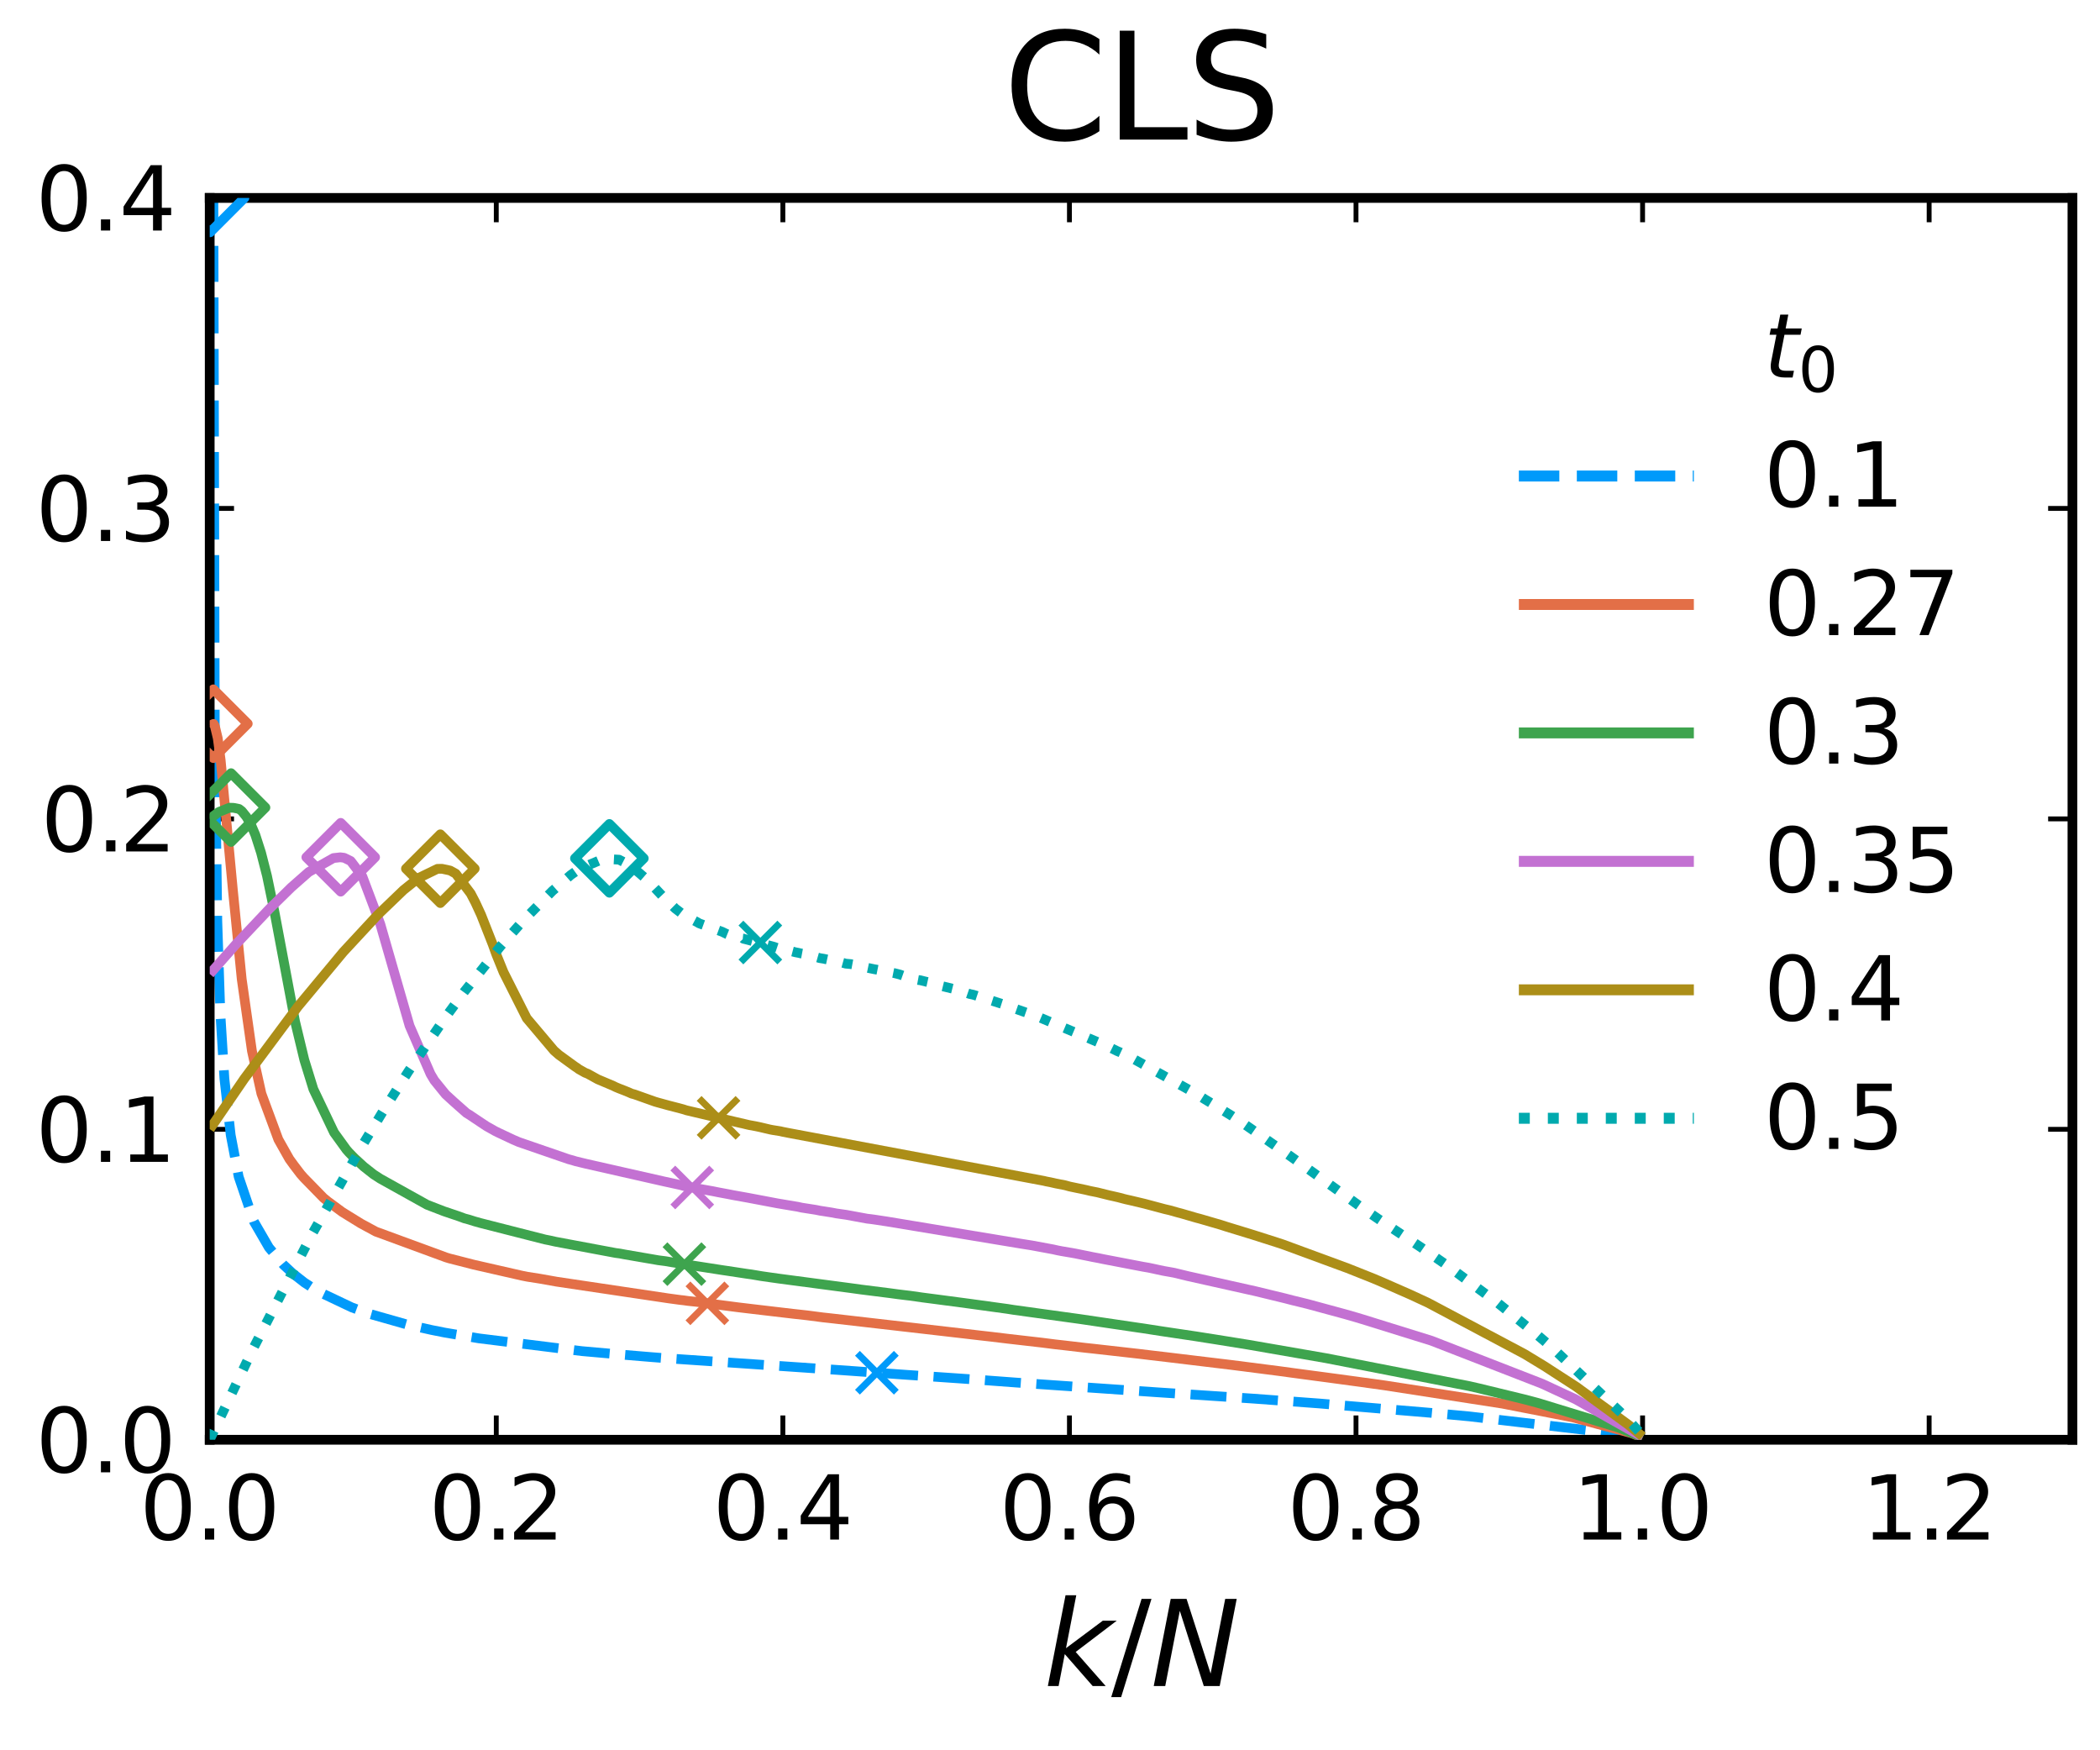 <?xml version="1.0" encoding="utf-8" standalone="no"?>
<!DOCTYPE svg PUBLIC "-//W3C//DTD SVG 1.1//EN"
  "http://www.w3.org/Graphics/SVG/1.1/DTD/svg11.dtd">
<svg xmlns:xlink="http://www.w3.org/1999/xlink" width="216pt" height="180pt" viewBox="0 0 216 180" xmlns="http://www.w3.org/2000/svg" version="1.1">
 <defs>
  <style type="text/css">*{stroke-linejoin: round; stroke-linecap: butt}</style>
 </defs>
 <g id="figure_1">
  <g id="patch_1">
   <path d="M 0 180 
L 216 180 
L 216 0 
L 0 0 
z
" style="fill: #ffffff"/>
  </g>
  <g id="axes_1">
   <g id="patch_2">
    <path d="M 21.57 148.065 
L 213.165 148.065 
L 213.165 20.355 
L 21.57 20.355 
z
" style="fill: #ffffff"/>
   </g>
   <g id="PathCollection_1">
    <defs>
     <path id="m199138e54a" d="M 0 0 
C 0 0 0 0 0 0 
C 0 0 0 0 0 0 
C 0 0 0 0 0 0 
C 0 0 0 0 0 0 
C 0 0 0 0 0 0 
C 0 0 0 0 0 0 
C 0 0 0 0 0 0 
C 0 0 0 0 0 0 
z
" style="stroke: #ffffff; stroke-width: 0.7"/>
    </defs>
    <g clip-path="url(#pbca3f27fe6)">
     <use xlink:href="#m199138e54a" x="21.57" y="148.065" style="fill: #ffffff; fill-opacity: 0; stroke: #ffffff; stroke-width: 0.7"/>
    </g>
   </g>
   <g id="matplotlib.axis_1">
    <g id="xtick_1">
     <g id="line2d_1">
      <defs>
       <path id="m021f4040da" d="M 0 0 
L 0 -2.5 
" style="stroke: #000000; stroke-width: 0.5"/>
      </defs>
      <g>
       <use xlink:href="#m021f4040da" x="21.57" y="148.065" style="stroke: #000000; stroke-width: 0.5"/>
      </g>
     </g>
     <g id="line2d_2">
      <defs>
       <path id="ma2614bb2dd" d="M 0 0 
L 0 2.5 
" style="stroke: #000000; stroke-width: 0.5"/>
      </defs>
      <g>
       <use xlink:href="#ma2614bb2dd" x="21.57" y="20.355" style="stroke: #000000; stroke-width: 0.5"/>
      </g>
     </g>
     <g id="text_1">
      <!-- $0.0$ -->
      <g transform="translate(14.37 158.404) scale(0.09 -0.09)">
       <defs>
        <path id="DejaVuSans-30" d="M 2034 4250 
Q 1547 4250 1301 3770 
Q 1056 3291 1056 2328 
Q 1056 1369 1301 889 
Q 1547 409 2034 409 
Q 2525 409 2770 889 
Q 3016 1369 3016 2328 
Q 3016 3291 2770 3770 
Q 2525 4250 2034 4250 
z
M 2034 4750 
Q 2819 4750 3233 4129 
Q 3647 3509 3647 2328 
Q 3647 1150 3233 529 
Q 2819 -91 2034 -91 
Q 1250 -91 836 529 
Q 422 1150 422 2328 
Q 422 3509 836 4129 
Q 1250 4750 2034 4750 
z
" transform="scale(0.016)"/>
        <path id="DejaVuSans-2e" d="M 684 794 
L 1344 794 
L 1344 0 
L 684 0 
L 684 794 
z
" transform="scale(0.016)"/>
       </defs>
       <use xlink:href="#DejaVuSans-30" transform="translate(0 0.781)"/>
       <use xlink:href="#DejaVuSans-2e" transform="translate(63.623 0.781)"/>
       <use xlink:href="#DejaVuSans-30" transform="translate(95.41 0.781)"/>
      </g>
     </g>
    </g>
    <g id="xtick_2">
     <g id="line2d_3">
      <g>
       <use xlink:href="#m021f4040da" x="51.046" y="148.065" style="stroke: #000000; stroke-width: 0.5"/>
      </g>
     </g>
     <g id="line2d_4">
      <g>
       <use xlink:href="#ma2614bb2dd" x="51.046" y="20.355" style="stroke: #000000; stroke-width: 0.5"/>
      </g>
     </g>
     <g id="text_2">
      <!-- $0.2$ -->
      <g transform="translate(44.116 158.404) scale(0.09 -0.09)">
       <defs>
        <path id="DejaVuSans-32" d="M 1228 531 
L 3431 531 
L 3431 0 
L 469 0 
L 469 531 
Q 828 903 1448 1529 
Q 2069 2156 2228 2338 
Q 2531 2678 2651 2914 
Q 2772 3150 2772 3378 
Q 2772 3750 2511 3984 
Q 2250 4219 1831 4219 
Q 1534 4219 1204 4116 
Q 875 4013 500 3803 
L 500 4441 
Q 881 4594 1212 4672 
Q 1544 4750 1819 4750 
Q 2544 4750 2975 4387 
Q 3406 4025 3406 3419 
Q 3406 3131 3298 2873 
Q 3191 2616 2906 2266 
Q 2828 2175 2409 1742 
Q 1991 1309 1228 531 
z
" transform="scale(0.016)"/>
       </defs>
       <use xlink:href="#DejaVuSans-30" transform="translate(0 0.781)"/>
       <use xlink:href="#DejaVuSans-2e" transform="translate(63.623 0.781)"/>
       <use xlink:href="#DejaVuSans-32" transform="translate(89.91 0.781)"/>
      </g>
     </g>
    </g>
    <g id="xtick_3">
     <g id="line2d_5">
      <g>
       <use xlink:href="#m021f4040da" x="80.523" y="148.065" style="stroke: #000000; stroke-width: 0.5"/>
      </g>
     </g>
     <g id="line2d_6">
      <g>
       <use xlink:href="#ma2614bb2dd" x="80.523" y="20.355" style="stroke: #000000; stroke-width: 0.5"/>
      </g>
     </g>
     <g id="text_3">
      <!-- $0.4$ -->
      <g transform="translate(73.323 158.404) scale(0.09 -0.09)">
       <defs>
        <path id="DejaVuSans-34" d="M 2419 4116 
L 825 1625 
L 2419 1625 
L 2419 4116 
z
M 2253 4666 
L 3047 4666 
L 3047 1625 
L 3713 1625 
L 3713 1100 
L 3047 1100 
L 3047 0 
L 2419 0 
L 2419 1100 
L 313 1100 
L 313 1709 
L 2253 4666 
z
" transform="scale(0.016)"/>
       </defs>
       <use xlink:href="#DejaVuSans-30" transform="translate(0 0.781)"/>
       <use xlink:href="#DejaVuSans-2e" transform="translate(63.623 0.781)"/>
       <use xlink:href="#DejaVuSans-34" transform="translate(95.41 0.781)"/>
      </g>
     </g>
    </g>
    <g id="xtick_4">
     <g id="line2d_7">
      <g>
       <use xlink:href="#m021f4040da" x="109.999" y="148.065" style="stroke: #000000; stroke-width: 0.5"/>
      </g>
     </g>
     <g id="line2d_8">
      <g>
       <use xlink:href="#ma2614bb2dd" x="109.999" y="20.355" style="stroke: #000000; stroke-width: 0.5"/>
      </g>
     </g>
     <g id="text_4">
      <!-- $0.6$ -->
      <g transform="translate(102.799 158.404) scale(0.09 -0.09)">
       <defs>
        <path id="DejaVuSans-36" d="M 2113 2584 
Q 1688 2584 1439 2293 
Q 1191 2003 1191 1497 
Q 1191 994 1439 701 
Q 1688 409 2113 409 
Q 2538 409 2786 701 
Q 3034 994 3034 1497 
Q 3034 2003 2786 2293 
Q 2538 2584 2113 2584 
z
M 3366 4563 
L 3366 3988 
Q 3128 4100 2886 4159 
Q 2644 4219 2406 4219 
Q 1781 4219 1451 3797 
Q 1122 3375 1075 2522 
Q 1259 2794 1537 2939 
Q 1816 3084 2150 3084 
Q 2853 3084 3261 2657 
Q 3669 2231 3669 1497 
Q 3669 778 3244 343 
Q 2819 -91 2113 -91 
Q 1303 -91 875 529 
Q 447 1150 447 2328 
Q 447 3434 972 4092 
Q 1497 4750 2381 4750 
Q 2619 4750 2861 4703 
Q 3103 4656 3366 4563 
z
" transform="scale(0.016)"/>
       </defs>
       <use xlink:href="#DejaVuSans-30" transform="translate(0 0.781)"/>
       <use xlink:href="#DejaVuSans-2e" transform="translate(63.623 0.781)"/>
       <use xlink:href="#DejaVuSans-36" transform="translate(95.41 0.781)"/>
      </g>
     </g>
    </g>
    <g id="xtick_5">
     <g id="line2d_9">
      <g>
       <use xlink:href="#m021f4040da" x="139.475" y="148.065" style="stroke: #000000; stroke-width: 0.5"/>
      </g>
     </g>
     <g id="line2d_10">
      <g>
       <use xlink:href="#ma2614bb2dd" x="139.475" y="20.355" style="stroke: #000000; stroke-width: 0.5"/>
      </g>
     </g>
     <g id="text_5">
      <!-- $0.8$ -->
      <g transform="translate(132.41 158.404) scale(0.09 -0.09)">
       <defs>
        <path id="DejaVuSans-38" d="M 2034 2216 
Q 1584 2216 1326 1975 
Q 1069 1734 1069 1313 
Q 1069 891 1326 650 
Q 1584 409 2034 409 
Q 2484 409 2743 651 
Q 3003 894 3003 1313 
Q 3003 1734 2745 1975 
Q 2488 2216 2034 2216 
z
M 1403 2484 
Q 997 2584 770 2862 
Q 544 3141 544 3541 
Q 544 4100 942 4425 
Q 1341 4750 2034 4750 
Q 2731 4750 3128 4425 
Q 3525 4100 3525 3541 
Q 3525 3141 3298 2862 
Q 3072 2584 2669 2484 
Q 3125 2378 3379 2068 
Q 3634 1759 3634 1313 
Q 3634 634 3220 271 
Q 2806 -91 2034 -91 
Q 1263 -91 848 271 
Q 434 634 434 1313 
Q 434 1759 690 2068 
Q 947 2378 1403 2484 
z
M 1172 3481 
Q 1172 3119 1398 2916 
Q 1625 2713 2034 2713 
Q 2441 2713 2670 2916 
Q 2900 3119 2900 3481 
Q 2900 3844 2670 4047 
Q 2441 4250 2034 4250 
Q 1625 4250 1398 4047 
Q 1172 3844 1172 3481 
z
" transform="scale(0.016)"/>
       </defs>
       <use xlink:href="#DejaVuSans-30" transform="translate(0 0.781)"/>
       <use xlink:href="#DejaVuSans-2e" transform="translate(63.623 0.781)"/>
       <use xlink:href="#DejaVuSans-38" transform="translate(92.785 0.781)"/>
      </g>
     </g>
    </g>
    <g id="xtick_6">
     <g id="line2d_11">
      <g>
       <use xlink:href="#m021f4040da" x="168.951" y="148.065" style="stroke: #000000; stroke-width: 0.5"/>
      </g>
     </g>
     <g id="line2d_12">
      <g>
       <use xlink:href="#ma2614bb2dd" x="168.951" y="20.355" style="stroke: #000000; stroke-width: 0.5"/>
      </g>
     </g>
     <g id="text_6">
      <!-- $1.0$ -->
      <g transform="translate(161.751 158.404) scale(0.09 -0.09)">
       <defs>
        <path id="DejaVuSans-31" d="M 794 531 
L 1825 531 
L 1825 4091 
L 703 3866 
L 703 4441 
L 1819 4666 
L 2450 4666 
L 2450 531 
L 3481 531 
L 3481 0 
L 794 0 
L 794 531 
z
" transform="scale(0.016)"/>
       </defs>
       <use xlink:href="#DejaVuSans-31" transform="translate(0 0.781)"/>
       <use xlink:href="#DejaVuSans-2e" transform="translate(63.623 0.781)"/>
       <use xlink:href="#DejaVuSans-30" transform="translate(95.41 0.781)"/>
      </g>
     </g>
    </g>
    <g id="xtick_7">
     <g id="line2d_13">
      <g>
       <use xlink:href="#m021f4040da" x="198.427" y="148.065" style="stroke: #000000; stroke-width: 0.5"/>
      </g>
     </g>
     <g id="line2d_14">
      <g>
       <use xlink:href="#ma2614bb2dd" x="198.427" y="20.355" style="stroke: #000000; stroke-width: 0.5"/>
      </g>
     </g>
     <g id="text_7">
      <!-- $1.2$ -->
      <g transform="translate(191.497 158.404) scale(0.09 -0.09)">
       <use xlink:href="#DejaVuSans-31" transform="translate(0 0.781)"/>
       <use xlink:href="#DejaVuSans-2e" transform="translate(63.623 0.781)"/>
       <use xlink:href="#DejaVuSans-32" transform="translate(89.91 0.781)"/>
      </g>
     </g>
    </g>
    <g id="text_8">
     <!-- $k/N$ -->
     <g transform="translate(107.348 173.394) scale(0.12 -0.12)">
      <defs>
       <path id="DejaVuSans-Oblique-6b" d="M 1172 4863 
L 1747 4863 
L 1197 2028 
L 3169 3500 
L 3916 3500 
L 1716 1825 
L 3322 0 
L 2625 0 
L 1131 1709 
L 800 0 
L 225 0 
L 1172 4863 
z
" transform="scale(0.016)"/>
       <path id="DejaVuSans-2f" d="M 1625 4666 
L 2156 4666 
L 531 -594 
L 0 -594 
L 1625 4666 
z
" transform="scale(0.016)"/>
       <path id="DejaVuSans-Oblique-4e" d="M 1081 4666 
L 1931 4666 
L 3219 666 
L 4000 4666 
L 4616 4666 
L 3706 0 
L 2853 0 
L 1569 4025 
L 788 0 
L 172 0 
L 1081 4666 
z
" transform="scale(0.016)"/>
      </defs>
      <use xlink:href="#DejaVuSans-Oblique-6b" transform="translate(0 0.016)"/>
      <use xlink:href="#DejaVuSans-2f" transform="translate(57.91 0.016)"/>
      <use xlink:href="#DejaVuSans-Oblique-4e" transform="translate(91.602 0.016)"/>
     </g>
    </g>
   </g>
   <g id="matplotlib.axis_2">
    <g id="ytick_1">
     <g id="line2d_15">
      <defs>
       <path id="mdb336f2f4d" d="M 0 0 
L 2.5 0 
" style="stroke: #000000; stroke-width: 0.5"/>
      </defs>
      <g>
       <use xlink:href="#mdb336f2f4d" x="21.57" y="148.065" style="stroke: #000000; stroke-width: 0.5"/>
      </g>
     </g>
     <g id="line2d_16">
      <defs>
       <path id="me081558992" d="M 0 0 
L -2.5 0 
" style="stroke: #000000; stroke-width: 0.5"/>
      </defs>
      <g>
       <use xlink:href="#me081558992" x="213.165" y="148.065" style="stroke: #000000; stroke-width: 0.5"/>
      </g>
     </g>
     <g id="text_9">
      <!-- $0.0$ -->
      <g transform="translate(3.67 151.485) scale(0.09 -0.09)">
       <use xlink:href="#DejaVuSans-30" transform="translate(0 0.781)"/>
       <use xlink:href="#DejaVuSans-2e" transform="translate(63.623 0.781)"/>
       <use xlink:href="#DejaVuSans-30" transform="translate(95.41 0.781)"/>
      </g>
     </g>
    </g>
    <g id="ytick_2">
     <g id="line2d_17">
      <g>
       <use xlink:href="#mdb336f2f4d" x="21.57" y="116.139" style="stroke: #000000; stroke-width: 0.5"/>
      </g>
     </g>
     <g id="line2d_18">
      <g>
       <use xlink:href="#me081558992" x="213.165" y="116.139" style="stroke: #000000; stroke-width: 0.5"/>
      </g>
     </g>
     <g id="text_10">
      <!-- $0.1$ -->
      <g transform="translate(3.67 119.558) scale(0.09 -0.09)">
       <use xlink:href="#DejaVuSans-30" transform="translate(0 0.781)"/>
       <use xlink:href="#DejaVuSans-2e" transform="translate(63.623 0.781)"/>
       <use xlink:href="#DejaVuSans-31" transform="translate(95.41 0.781)"/>
      </g>
     </g>
    </g>
    <g id="ytick_3">
     <g id="line2d_19">
      <g>
       <use xlink:href="#mdb336f2f4d" x="21.57" y="84.212" style="stroke: #000000; stroke-width: 0.5"/>
      </g>
     </g>
     <g id="line2d_20">
      <g>
       <use xlink:href="#me081558992" x="213.165" y="84.212" style="stroke: #000000; stroke-width: 0.5"/>
      </g>
     </g>
     <g id="text_11">
      <!-- $0.2$ -->
      <g transform="translate(4.21 87.631) scale(0.09 -0.09)">
       <use xlink:href="#DejaVuSans-30" transform="translate(0 0.781)"/>
       <use xlink:href="#DejaVuSans-2e" transform="translate(63.623 0.781)"/>
       <use xlink:href="#DejaVuSans-32" transform="translate(89.91 0.781)"/>
      </g>
     </g>
    </g>
    <g id="ytick_4">
     <g id="line2d_21">
      <g>
       <use xlink:href="#mdb336f2f4d" x="21.57" y="52.285" style="stroke: #000000; stroke-width: 0.5"/>
      </g>
     </g>
     <g id="line2d_22">
      <g>
       <use xlink:href="#me081558992" x="213.165" y="52.285" style="stroke: #000000; stroke-width: 0.5"/>
      </g>
     </g>
     <g id="text_12">
      <!-- $0.3$ -->
      <g transform="translate(3.67 55.705) scale(0.09 -0.09)">
       <defs>
        <path id="DejaVuSans-33" d="M 2597 2516 
Q 3050 2419 3304 2112 
Q 3559 1806 3559 1356 
Q 3559 666 3084 287 
Q 2609 -91 1734 -91 
Q 1441 -91 1130 -33 
Q 819 25 488 141 
L 488 750 
Q 750 597 1062 519 
Q 1375 441 1716 441 
Q 2309 441 2620 675 
Q 2931 909 2931 1356 
Q 2931 1769 2642 2001 
Q 2353 2234 1838 2234 
L 1294 2234 
L 1294 2753 
L 1863 2753 
Q 2328 2753 2575 2939 
Q 2822 3125 2822 3475 
Q 2822 3834 2567 4026 
Q 2313 4219 1838 4219 
Q 1578 4219 1281 4162 
Q 984 4106 628 3988 
L 628 4550 
Q 988 4650 1302 4700 
Q 1616 4750 1894 4750 
Q 2613 4750 3031 4423 
Q 3450 4097 3450 3541 
Q 3450 3153 3228 2886 
Q 3006 2619 2597 2516 
z
" transform="scale(0.016)"/>
       </defs>
       <use xlink:href="#DejaVuSans-30" transform="translate(0 0.781)"/>
       <use xlink:href="#DejaVuSans-2e" transform="translate(63.623 0.781)"/>
       <use xlink:href="#DejaVuSans-33" transform="translate(95.41 0.781)"/>
      </g>
     </g>
    </g>
    <g id="ytick_5">
     <g id="line2d_23">
      <g>
       <use xlink:href="#mdb336f2f4d" x="21.57" y="20.359" style="stroke: #000000; stroke-width: 0.5"/>
      </g>
     </g>
     <g id="line2d_24">
      <g>
       <use xlink:href="#me081558992" x="213.165" y="20.359" style="stroke: #000000; stroke-width: 0.5"/>
      </g>
     </g>
     <g id="text_13">
      <!-- $0.4$ -->
      <g transform="translate(3.67 23.778) scale(0.09 -0.09)">
       <use xlink:href="#DejaVuSans-30" transform="translate(0 0.781)"/>
       <use xlink:href="#DejaVuSans-2e" transform="translate(63.623 0.781)"/>
       <use xlink:href="#DejaVuSans-34" transform="translate(95.41 0.781)"/>
      </g>
     </g>
    </g>
   </g>
   <g id="line2d_25">
    <path d="M 21.579 20.355 
L 21.948 20.355 
L 22.092 74.882 
L 22.353 94.744 
L 22.668 104.279 
L 23.082 110.927 
L 23.729 116.726 
L 24.548 121.016 
L 26.113 125.626 
L 27.66 128.295 
L 29.162 130.079 
L 30.152 130.997 
L 31.321 131.909 
L 32.743 132.822 
L 36.17 134.448 
L 37.897 135.086 
L 41.783 136.191 
L 44.392 136.777 
L 45.75 137.047 
L 49.258 137.638 
L 59.855 138.951 
L 63.777 139.297 
L 66.88 139.555 
L 68.265 139.664 
L 82.127 140.609 
L 86.157 140.885 
L 91.977 141.298 
L 93.039 141.374 
L 94.469 141.471 
L 95.872 141.568 
L 98.517 141.749 
L 101.027 141.924 
L 104.436 142.177 
L 106.19 142.3 
L 119.117 143.19 
L 125.638 143.616 
L 128.913 143.835 
L 135.695 144.334 
L 147.218 145.301 
L 151.149 145.665 
L 167.593 147.583 
L 168.951 147.898 
L 168.951 147.898 
" clip-path="url(#pbca3f27fe6)" style="fill: none; stroke-dasharray: 3.7,1.6; stroke-dashoffset: 0; stroke: #009afa"/>
   </g>
   <g id="patch_3">
    <path d="M 21.57 148.065 
L 21.57 20.355 
" style="fill: none; stroke: #000000; stroke-linejoin: miter; stroke-linecap: square"/>
   </g>
   <g id="patch_4">
    <path d="M 213.165 148.065 
L 213.165 20.355 
" style="fill: none; stroke: #000000; stroke-linejoin: miter; stroke-linecap: square"/>
   </g>
   <g id="patch_5">
    <path d="M 21.57 148.065 
L 213.165 148.065 
" style="fill: none; stroke: #000000; stroke-linejoin: miter; stroke-linecap: square"/>
   </g>
   <g id="patch_6">
    <path d="M 21.57 20.355 
L 213.165 20.355 
" style="fill: none; stroke: #000000; stroke-linejoin: miter; stroke-linecap: square"/>
   </g>
   <g id="line2d_26">
    <path d="M 21.579 74.624 
L 21.966 74.447 
L 21.975 74.463 
L 22.101 74.676 
L 22.398 75.921 
L 22.695 78.147 
L 23.954 91.548 
L 24.863 100.696 
L 25.915 108.087 
L 26.887 112.468 
L 28.632 117.186 
L 29.765 119.197 
L 30.242 119.853 
L 30.908 120.727 
L 31.249 121.116 
L 33.273 123.189 
L 33.705 123.543 
L 35.207 124.647 
L 35.837 125.036 
L 37.132 125.835 
L 38.662 126.662 
L 45.876 129.311 
L 46.209 129.414 
L 47.387 129.715 
L 48.709 130.055 
L 53.684 131.19 
L 54.251 131.302 
L 55.537 131.503 
L 57.255 131.809 
L 68.778 133.527 
L 69.183 133.582 
L 69.957 133.687 
L 70.325 133.727 
L 70.757 133.788 
L 71.738 133.892 
L 72.385 133.984 
L 75.966 134.45 
L 77.396 134.62 
L 79.033 134.813 
L 81.552 135.109 
L 83.036 135.273 
L 84.655 135.484 
L 85.114 135.533 
L 85.807 135.611 
L 97.339 136.938 
L 98.994 137.129 
L 100.712 137.33 
L 101.953 137.47 
L 103.707 137.682 
L 107.153 138.078 
L 108.529 138.253 
L 109.545 138.367 
L 111.614 138.61 
L 112.487 138.703 
L 117.129 139.227 
L 118.379 139.378 
L 119.953 139.563 
L 126.709 140.377 
L 131.548 140.998 
L 132.951 141.19 
L 137.602 141.811 
L 141.092 142.288 
L 142.406 142.471 
L 154.549 144.353 
L 161.764 145.763 
L 167.791 147.384 
L 168.951 147.842 
L 168.951 147.842 
" clip-path="url(#pbca3f27fe6)" style="fill: none; stroke: #e36f47"/>
   </g>
   <g id="text_14">
    <!-- CLS -->
    <g transform="translate(103.19 14.355) scale(0.15 -0.15)">
     <defs>
      <path id="DejaVuSans-43" d="M 4122 4306 
L 4122 3641 
Q 3803 3938 3442 4084 
Q 3081 4231 2675 4231 
Q 1875 4231 1450 3742 
Q 1025 3253 1025 2328 
Q 1025 1406 1450 917 
Q 1875 428 2675 428 
Q 3081 428 3442 575 
Q 3803 722 4122 1019 
L 4122 359 
Q 3791 134 3420 21 
Q 3050 -91 2638 -91 
Q 1578 -91 968 557 
Q 359 1206 359 2328 
Q 359 3453 968 4101 
Q 1578 4750 2638 4750 
Q 3056 4750 3426 4639 
Q 3797 4528 4122 4306 
z
" transform="scale(0.016)"/>
      <path id="DejaVuSans-4c" d="M 628 4666 
L 1259 4666 
L 1259 531 
L 3531 531 
L 3531 0 
L 628 0 
L 628 4666 
z
" transform="scale(0.016)"/>
      <path id="DejaVuSans-53" d="M 3425 4513 
L 3425 3897 
Q 3066 4069 2747 4153 
Q 2428 4238 2131 4238 
Q 1616 4238 1336 4038 
Q 1056 3838 1056 3469 
Q 1056 3159 1242 3001 
Q 1428 2844 1947 2747 
L 2328 2669 
Q 3034 2534 3370 2195 
Q 3706 1856 3706 1288 
Q 3706 609 3251 259 
Q 2797 -91 1919 -91 
Q 1588 -91 1214 -16 
Q 841 59 441 206 
L 441 856 
Q 825 641 1194 531 
Q 1563 422 1919 422 
Q 2459 422 2753 634 
Q 3047 847 3047 1241 
Q 3047 1584 2836 1778 
Q 2625 1972 2144 2069 
L 1759 2144 
Q 1053 2284 737 2584 
Q 422 2884 422 3419 
Q 422 4038 858 4394 
Q 1294 4750 2059 4750 
Q 2388 4750 2728 4690 
Q 3069 4631 3425 4513 
z
" transform="scale(0.016)"/>
     </defs>
     <use xlink:href="#DejaVuSans-43"/>
     <use xlink:href="#DejaVuSans-4c" x="69.824"/>
     <use xlink:href="#DejaVuSans-53" x="125.537"/>
    </g>
   </g>
   <g id="line2d_27">
    <path d="M 21.579 84.2 
L 22.506 83.505 
L 23.603 83.065 
L 24.008 83.076 
L 24.584 83.19 
L 24.872 83.412 
L 25.348 84.002 
L 25.834 84.847 
L 26.266 85.865 
L 26.851 87.69 
L 27.462 90.071 
L 28.236 93.806 
L 30.35 105.049 
L 31.303 109.005 
L 32.23 112.003 
L 34.362 116.472 
L 35.63 118.223 
L 35.882 118.51 
L 36.449 119.093 
L 37.42 119.982 
L 38.419 120.769 
L 39.111 121.218 
L 43.924 123.897 
L 45.669 124.572 
L 47.18 125.081 
L 47.783 125.304 
L 48.251 125.428 
L 48.808 125.605 
L 49.42 125.777 
L 56.068 127.472 
L 56.517 127.559 
L 57.129 127.697 
L 63.327 128.857 
L 63.759 128.914 
L 64.245 129.006 
L 67.726 129.606 
L 68.445 129.698 
L 69.174 129.824 
L 69.732 129.909 
L 74.337 130.625 
L 74.778 130.689 
L 76.82 130.999 
L 77.306 131.065 
L 77.666 131.125 
L 78.295 131.232 
L 79.204 131.363 
L 80.103 131.49 
L 87.444 132.461 
L 88.55 132.614 
L 91.555 132.993 
L 92.355 133.102 
L 93.192 133.204 
L 93.588 133.25 
L 94.901 133.437 
L 96.187 133.604 
L 99.614 134.058 
L 103.626 134.609 
L 104.265 134.71 
L 109.527 135.438 
L 111.039 135.646 
L 113.557 136.018 
L 114.835 136.207 
L 116.958 136.52 
L 117.578 136.609 
L 119.53 136.912 
L 123.057 137.437 
L 124.145 137.61 
L 124.874 137.723 
L 128.346 138.281 
L 136.406 139.679 
L 151.122 142.548 
L 152.112 142.774 
L 156.78 143.907 
L 158.238 144.293 
L 166.468 146.813 
L 168.816 147.762 
L 168.951 147.829 
L 168.951 147.829 
" clip-path="url(#pbca3f27fe6)" style="fill: none; stroke: #3ea44e"/>
   </g>
   <g id="line2d_28">
    <path d="M 21.579 100.162 
L 24.296 97.081 
L 27.723 93.452 
L 29.963 91.256 
L 31.753 89.68 
L 34.299 88.243 
L 35 88.166 
L 35.396 88.214 
L 36.071 88.545 
L 37.267 90.122 
L 39.111 95.014 
L 42.125 105.487 
L 44.284 110.451 
L 44.68 111.116 
L 45.831 112.538 
L 46.685 113.32 
L 47.981 114.466 
L 48.251 114.629 
L 49.555 115.5 
L 50.032 115.816 
L 50.913 116.314 
L 51.264 116.487 
L 52.811 117.215 
L 53.378 117.457 
L 58.155 119.103 
L 58.487 119.216 
L 58.901 119.328 
L 59.207 119.424 
L 59.837 119.577 
L 60.314 119.692 
L 68.274 121.495 
L 69.984 121.868 
L 70.46 121.997 
L 70.937 122.076 
L 71.792 122.224 
L 72.053 122.278 
L 73.303 122.5 
L 73.888 122.618 
L 74.139 122.665 
L 74.967 122.82 
L 75.408 122.907 
L 76.964 123.186 
L 79.033 123.578 
L 79.33 123.634 
L 79.987 123.759 
L 80.373 123.823 
L 80.832 123.901 
L 82.046 124.103 
L 82.469 124.196 
L 83.917 124.422 
L 84.358 124.512 
L 84.718 124.566 
L 85.537 124.695 
L 86.022 124.788 
L 87.048 124.934 
L 89.198 125.33 
L 89.558 125.371 
L 89.953 125.425 
L 91.231 125.619 
L 104.967 127.895 
L 105.462 127.974 
L 106.136 128.081 
L 108.322 128.487 
L 108.817 128.597 
L 109.204 128.671 
L 110.229 128.844 
L 110.643 128.919 
L 111.497 129.093 
L 112.019 129.196 
L 112.343 129.266 
L 113.009 129.39 
L 113.503 129.493 
L 117.569 130.273 
L 118.136 130.369 
L 118.685 130.484 
L 119.009 130.556 
L 119.656 130.696 
L 120.349 130.817 
L 120.772 130.894 
L 122.148 131.228 
L 128.454 132.636 
L 129.056 132.769 
L 132.214 133.535 
L 132.915 133.719 
L 133.698 133.908 
L 134.517 134.11 
L 138.358 135.153 
L 139.509 135.484 
L 140.184 135.687 
L 147.236 137.882 
L 158.624 142.309 
L 162.052 143.9 
L 168.951 147.79 
L 168.951 147.79 
" clip-path="url(#pbca3f27fe6)" style="fill: none; stroke: #c371d2"/>
   </g>
   <g id="line2d_29">
    <path d="M 21.579 116.123 
L 25.123 110.942 
L 30.638 103.521 
L 35.306 97.907 
L 38.841 94.094 
L 41.504 91.534 
L 43.051 90.295 
L 44.994 89.352 
L 45.471 89.348 
L 46.299 89.526 
L 46.874 89.846 
L 48.413 91.887 
L 48.889 92.797 
L 49.483 94.083 
L 50.679 97.121 
L 51.057 98.172 
L 51.795 99.989 
L 54.179 104.716 
L 56.985 108.042 
L 57.48 108.477 
L 59.153 109.691 
L 59.396 109.849 
L 59.531 109.954 
L 60.179 110.319 
L 60.457 110.429 
L 61.483 110.997 
L 63.075 111.669 
L 63.327 111.795 
L 63.66 111.934 
L 64.245 112.161 
L 64.703 112.349 
L 64.973 112.471 
L 65.27 112.551 
L 67.366 113.295 
L 67.654 113.379 
L 68.733 113.676 
L 69.588 113.896 
L 69.795 113.948 
L 70.289 114.083 
L 70.577 114.179 
L 75.741 115.395 
L 76.136 115.487 
L 76.388 115.54 
L 76.667 115.609 
L 77.036 115.696 
L 77.738 115.824 
L 78.205 115.923 
L 79.177 116.154 
L 79.465 116.21 
L 80.274 116.339 
L 80.499 116.394 
L 81.138 116.519 
L 107.378 121.442 
L 107.602 121.497 
L 108.034 121.579 
L 108.592 121.708 
L 109.554 121.893 
L 110.013 122.02 
L 111.713 122.376 
L 112.136 122.479 
L 112.874 122.625 
L 114.088 122.927 
L 114.511 123.02 
L 115.033 123.14 
L 115.473 123.257 
L 115.815 123.345 
L 116.283 123.449 
L 117.389 123.711 
L 117.758 123.8 
L 119.818 124.349 
L 120.313 124.463 
L 121.167 124.704 
L 121.5 124.79 
L 123.039 125.238 
L 123.434 125.342 
L 125.557 125.961 
L 126.16 126.155 
L 128.895 126.993 
L 131.404 127.794 
L 131.899 127.956 
L 138.61 130.425 
L 138.951 130.561 
L 139.437 130.753 
L 141.263 131.482 
L 142.154 131.86 
L 145.059 133.134 
L 146.103 133.618 
L 146.867 133.972 
L 156.816 139.253 
L 158.831 140.477 
L 162.124 142.608 
L 167.503 146.531 
L 168.951 147.733 
L 168.951 147.733 
" clip-path="url(#pbca3f27fe6)" style="fill: none; stroke: #ac8e18"/>
   </g>
   <g id="line2d_30">
    <path d="M 21.579 148.046 
L 25.96 138.841 
L 32.086 126.933 
L 37.276 117.775 
L 39.48 114.147 
L 42.017 110.168 
L 45.732 104.74 
L 47.747 101.993 
L 51.489 97.304 
L 53.801 94.686 
L 56.805 91.639 
L 58.694 89.994 
L 59.558 89.378 
L 62.05 88.323 
L 63.678 88.41 
L 64.757 88.969 
L 64.991 89.122 
L 66.556 90.475 
L 67.069 91.016 
L 67.546 91.524 
L 68.113 92.127 
L 68.535 92.544 
L 68.913 92.896 
L 69.453 93.428 
L 70.388 94.145 
L 70.676 94.289 
L 71.693 94.825 
L 71.927 94.963 
L 74.274 95.823 
L 74.517 95.941 
L 74.778 96.067 
L 74.94 96.132 
L 75.111 96.185 
L 76.361 96.516 
L 76.46 96.526 
L 76.478 96.545 
L 76.676 96.59 
L 79.528 97.346 
L 79.699 97.4 
L 79.825 97.448 
L 80.031 97.517 
L 80.481 97.579 
L 81.327 97.804 
L 81.813 97.932 
L 82.136 97.993 
L 82.361 98.047 
L 83.099 98.186 
L 84.304 98.528 
L 84.754 98.603 
L 85.096 98.678 
L 86.652 99.007 
L 86.994 99.102 
L 87.498 99.147 
L 87.768 99.197 
L 88.424 99.387 
L 88.73 99.425 
L 89.917 99.674 
L 90.187 99.72 
L 92.04 100.09 
L 92.562 100.223 
L 92.958 100.363 
L 93.534 100.536 
L 93.902 100.629 
L 94.181 100.735 
L 94.46 100.787 
L 94.64 100.805 
L 95.225 100.951 
L 95.63 101.04 
L 95.926 101.173 
L 98.184 101.73 
L 98.616 101.859 
L 98.805 101.927 
L 99.201 102.038 
L 99.74 102.223 
L 100.082 102.293 
L 100.388 102.386 
L 100.784 102.517 
L 103.725 103.453 
L 103.995 103.566 
L 104.346 103.712 
L 106.811 104.582 
L 113.836 107.562 
L 114.907 108.091 
L 115.168 108.199 
L 115.725 108.459 
L 116.274 108.723 
L 123.111 112.53 
L 123.875 113.018 
L 124.775 113.563 
L 125.494 113.996 
L 125.854 114.23 
L 126.637 114.712 
L 127.077 115.002 
L 127.698 115.404 
L 128.265 115.797 
L 130.721 117.514 
L 132.79 118.952 
L 134.202 119.962 
L 135.623 120.992 
L 139.662 123.897 
L 140.13 124.223 
L 140.777 124.674 
L 141.893 125.441 
L 142.703 125.982 
L 146.247 128.337 
L 148.765 130.079 
L 154.109 134.04 
L 158.085 137.259 
L 159.668 138.605 
L 167.242 145.766 
L 168.951 147.638 
L 168.951 147.638 
" clip-path="url(#pbca3f27fe6)" style="fill: none; stroke-dasharray: 1,1.65; stroke-dashoffset: 0; stroke: #00aaae"/>
   </g>
   <g id="PathCollection_2">
    <defs>
     <path id="medeb3566c4" d="M -2 2 
L 2 -2 
M -2 -2 
L 2 2 
" style="stroke: #009afa; stroke-width: 0.7"/>
    </defs>
    <g clip-path="url(#pbca3f27fe6)">
     <use xlink:href="#medeb3566c4" x="90.193" y="141.174" style="fill: #009afa; stroke: #009afa; stroke-width: 0.7"/>
    </g>
   </g>
   <g id="PathCollection_3">
    <defs>
     <path id="me9eef7b53a" d="M -2 2 
L 2 -2 
M -2 -2 
L 2 2 
" style="stroke: #e36f47; stroke-width: 0.7"/>
    </defs>
    <g clip-path="url(#pbca3f27fe6)">
     <use xlink:href="#me9eef7b53a" x="72.758" y="134.036" style="fill: #e36f47; stroke: #e36f47; stroke-width: 0.7"/>
    </g>
   </g>
   <g id="PathCollection_4">
    <defs>
     <path id="mc9a0d7d301" d="M -2 2 
L 2 -2 
M -2 -2 
L 2 2 
" style="stroke: #3ea44e; stroke-width: 0.7"/>
    </defs>
    <g clip-path="url(#pbca3f27fe6)">
     <use xlink:href="#mc9a0d7d301" x="70.395" y="130.006" style="fill: #3ea44e; stroke: #3ea44e; stroke-width: 0.7"/>
    </g>
   </g>
   <g id="PathCollection_5">
    <defs>
     <path id="m8915c2c0f8" d="M -2 2 
L 2 -2 
M -2 -2 
L 2 2 
" style="stroke: #c371d2; stroke-width: 0.7"/>
    </defs>
    <g clip-path="url(#pbca3f27fe6)">
     <use xlink:href="#m8915c2c0f8" x="71.203" y="122.121" style="fill: #c371d2; stroke: #c371d2; stroke-width: 0.7"/>
    </g>
   </g>
   <g id="PathCollection_6">
    <defs>
     <path id="m72c29a3ca7" d="M -2 2 
L 2 -2 
M -2 -2 
L 2 2 
" style="stroke: #ac8e18; stroke-width: 0.7"/>
    </defs>
    <g clip-path="url(#pbca3f27fe6)">
     <use xlink:href="#m72c29a3ca7" x="73.909" y="114.96" style="fill: #ac8e18; stroke: #ac8e18; stroke-width: 0.7"/>
    </g>
   </g>
   <g id="PathCollection_7">
    <defs>
     <path id="m4170810e50" d="M -2 2 
L 2 -2 
M -2 -2 
L 2 2 
" style="stroke: #00aaae; stroke-width: 0.7"/>
    </defs>
    <g clip-path="url(#pbca3f27fe6)">
     <use xlink:href="#m4170810e50" x="78.208" y="96.93" style="fill: #00aaae; stroke: #00aaae; stroke-width: 0.7"/>
    </g>
   </g>
   <g id="PathCollection_8">
    <defs>
     <path id="m2b6092bcf7" d="M -0 3.536 
L 3.536 0 
L 0 -3.536 
L -3.536 -0 
z
" style="stroke: #009afa"/>
    </defs>
    <g clip-path="url(#pbca3f27fe6)">
     <use xlink:href="#m2b6092bcf7" x="21.606" y="20.355" style="fill-opacity: 0; stroke: #009afa"/>
    </g>
   </g>
   <g id="PathCollection_9">
    <defs>
     <path id="m85ff416c27" d="M -0 3.536 
L 3.536 0 
L 0 -3.536 
L -3.536 -0 
z
" style="stroke: #e36f47"/>
    </defs>
    <g clip-path="url(#pbca3f27fe6)">
     <use xlink:href="#m85ff416c27" x="21.948" y="74.427" style="fill-opacity: 0; stroke: #e36f47"/>
    </g>
   </g>
   <g id="PathCollection_10">
    <defs>
     <path id="m1309b2bc86" d="M -0 3.536 
L 3.536 0 
L 0 -3.536 
L -3.536 -0 
z
" style="stroke: #3ea44e"/>
    </defs>
    <g clip-path="url(#pbca3f27fe6)">
     <use xlink:href="#m1309b2bc86" x="23.765" y="83.05" style="fill-opacity: 0; stroke: #3ea44e"/>
    </g>
   </g>
   <g id="PathCollection_11">
    <defs>
     <path id="m4840fd1d7b" d="M -0 3.536 
L 3.536 0 
L 0 -3.536 
L -3.536 -0 
z
" style="stroke: #c371d2"/>
    </defs>
    <g clip-path="url(#pbca3f27fe6)">
     <use xlink:href="#m4840fd1d7b" x="35.045" y="88.161" style="fill-opacity: 0; stroke: #c371d2"/>
    </g>
   </g>
   <g id="PathCollection_12">
    <defs>
     <path id="me4f146216b" d="M -0 3.536 
L 3.536 0 
L 0 -3.536 
L -3.536 -0 
z
" style="stroke: #ac8e18"/>
    </defs>
    <g clip-path="url(#pbca3f27fe6)">
     <use xlink:href="#me4f146216b" x="45.291" y="89.337" style="fill-opacity: 0; stroke: #ac8e18"/>
    </g>
   </g>
   <g id="PathCollection_13">
    <defs>
     <path id="m0948caaaa4" d="M -0 3.536 
L 3.536 0 
L 0 -3.536 
L -3.536 -0 
z
" style="stroke: #00aaae"/>
    </defs>
    <g clip-path="url(#pbca3f27fe6)">
     <use xlink:href="#m0948caaaa4" x="62.679" y="88.273" style="fill-opacity: 0; stroke: #00aaae"/>
    </g>
   </g>
   <g id="legend_1">
    <g id="patch_7">
     <path d="M 149.026 127.227 
L 208.665 127.227 
L 208.665 24.855 
L 149.026 24.855 
L 149.026 127.227 
z
" style="fill: none; opacity: 0"/>
    </g>
    <g id="line2d_31">
     <path d="M 156.226 35.743 
L 165.226 35.743 
L 174.226 35.743 
" style="fill: none"/>
     <defs>
      <path id="mf962e93f63" d="M 0 3.6 
C 0.955 3.6 1.87 3.221 2.546 2.546 
C 3.221 1.87 3.6 0.955 3.6 0 
C 3.6 -0.955 3.221 -1.87 2.546 -2.546 
C 1.87 -3.221 0.955 -3.6 0 -3.6 
C -0.955 -3.6 -1.87 -3.221 -2.546 -2.546 
C -3.221 -1.87 -3.6 -0.955 -3.6 0 
C -3.6 0.955 -3.221 1.87 -2.546 2.546 
C -1.87 3.221 -0.955 3.6 0 3.6 
z
" style="stroke: #ffffff; stroke-width: inf"/>
     </defs>
     <g>
      <use xlink:href="#mf962e93f63" x="165.226" y="35.743" style="fill: #ffffff; fill-opacity: 0; stroke: #ffffff; stroke-width: inf"/>
     </g>
    </g>
    <g id="text_15">
     <!-- $t_0$ -->
     <g transform="translate(181.426 38.893) scale(0.09 -0.09)">
      <defs>
       <path id="DejaVuSans-Oblique-74" d="M 2706 3500 
L 2619 3053 
L 1472 3053 
L 1100 1153 
Q 1081 1047 1072 975 
Q 1063 903 1063 863 
Q 1063 663 1183 572 
Q 1303 481 1569 481 
L 2150 481 
L 2053 0 
L 1503 0 
Q 991 0 739 200 
Q 488 400 488 806 
Q 488 878 497 964 
Q 506 1050 525 1153 
L 897 3053 
L 409 3053 
L 500 3500 
L 978 3500 
L 1172 4494 
L 1747 4494 
L 1556 3500 
L 2706 3500 
z
" transform="scale(0.016)"/>
      </defs>
      <use xlink:href="#DejaVuSans-Oblique-74" transform="translate(0 0.781)"/>
      <use xlink:href="#DejaVuSans-30" transform="translate(39.209 -15.625) scale(0.7)"/>
     </g>
    </g>
    <g id="line2d_32">
     <path d="M 156.226 48.954 
L 165.226 48.954 
L 174.226 48.954 
" style="fill: none; stroke-dasharray: 4.162,1.8; stroke-dashoffset: 0; stroke: #009afa; stroke-width: 1.125; stroke-linejoin: miter"/>
    </g>
    <g id="text_16">
     <!-- 0.1 -->
     <g transform="translate(181.426 52.104) scale(0.09 -0.09)">
      <use xlink:href="#DejaVuSans-30"/>
      <use xlink:href="#DejaVuSans-2e" x="63.623"/>
      <use xlink:href="#DejaVuSans-31" x="95.41"/>
     </g>
    </g>
    <g id="line2d_33">
     <path d="M 156.226 62.164 
L 165.226 62.164 
L 174.226 62.164 
" style="fill: none; stroke: #e36f47; stroke-width: 1.125; stroke-linejoin: miter"/>
    </g>
    <g id="text_17">
     <!-- 0.27 -->
     <g transform="translate(181.426 65.314) scale(0.09 -0.09)">
      <defs>
       <path id="DejaVuSans-37" d="M 525 4666 
L 3525 4666 
L 3525 4397 
L 1831 0 
L 1172 0 
L 2766 4134 
L 525 4134 
L 525 4666 
z
" transform="scale(0.016)"/>
      </defs>
      <use xlink:href="#DejaVuSans-30"/>
      <use xlink:href="#DejaVuSans-2e" x="63.623"/>
      <use xlink:href="#DejaVuSans-32" x="95.41"/>
      <use xlink:href="#DejaVuSans-37" x="159.033"/>
     </g>
    </g>
    <g id="line2d_34">
     <path d="M 156.226 75.374 
L 165.226 75.374 
L 174.226 75.374 
" style="fill: none; stroke: #3ea44e; stroke-width: 1.125; stroke-linejoin: miter"/>
    </g>
    <g id="text_18">
     <!-- 0.3 -->
     <g transform="translate(181.426 78.524) scale(0.09 -0.09)">
      <use xlink:href="#DejaVuSans-30"/>
      <use xlink:href="#DejaVuSans-2e" x="63.623"/>
      <use xlink:href="#DejaVuSans-33" x="95.41"/>
     </g>
    </g>
    <g id="line2d_35">
     <path d="M 156.226 88.584 
L 165.226 88.584 
L 174.226 88.584 
" style="fill: none; stroke: #c371d2; stroke-width: 1.125; stroke-linejoin: miter"/>
    </g>
    <g id="text_19">
     <!-- 0.35 -->
     <g transform="translate(181.426 91.734) scale(0.09 -0.09)">
      <defs>
       <path id="DejaVuSans-35" d="M 691 4666 
L 3169 4666 
L 3169 4134 
L 1269 4134 
L 1269 2991 
Q 1406 3038 1543 3061 
Q 1681 3084 1819 3084 
Q 2600 3084 3056 2656 
Q 3513 2228 3513 1497 
Q 3513 744 3044 326 
Q 2575 -91 1722 -91 
Q 1428 -91 1123 -41 
Q 819 9 494 109 
L 494 744 
Q 775 591 1075 516 
Q 1375 441 1709 441 
Q 2250 441 2565 725 
Q 2881 1009 2881 1497 
Q 2881 1984 2565 2268 
Q 2250 2553 1709 2553 
Q 1456 2553 1204 2497 
Q 953 2441 691 2322 
L 691 4666 
z
" transform="scale(0.016)"/>
      </defs>
      <use xlink:href="#DejaVuSans-30"/>
      <use xlink:href="#DejaVuSans-2e" x="63.623"/>
      <use xlink:href="#DejaVuSans-33" x="95.41"/>
      <use xlink:href="#DejaVuSans-35" x="159.033"/>
     </g>
    </g>
    <g id="line2d_36">
     <path d="M 156.226 101.795 
L 165.226 101.795 
L 174.226 101.795 
" style="fill: none; stroke: #ac8e18; stroke-width: 1.125; stroke-linejoin: miter"/>
    </g>
    <g id="text_20">
     <!-- 0.4 -->
     <g transform="translate(181.426 104.945) scale(0.09 -0.09)">
      <use xlink:href="#DejaVuSans-30"/>
      <use xlink:href="#DejaVuSans-2e" x="63.623"/>
      <use xlink:href="#DejaVuSans-34" x="95.41"/>
     </g>
    </g>
    <g id="line2d_37">
     <path d="M 156.226 115.005 
L 165.226 115.005 
L 174.226 115.005 
" style="fill: none; stroke-dasharray: 1.125,1.856; stroke-dashoffset: 0; stroke: #00aaae; stroke-width: 1.125; stroke-linejoin: miter"/>
    </g>
    <g id="text_21">
     <!-- 0.5 -->
     <g transform="translate(181.426 118.155) scale(0.09 -0.09)">
      <use xlink:href="#DejaVuSans-30"/>
      <use xlink:href="#DejaVuSans-2e" x="63.623"/>
      <use xlink:href="#DejaVuSans-35" x="95.41"/>
     </g>
    </g>
   </g>
  </g>
 </g>
 <defs>
  <clipPath id="pbca3f27fe6">
   <rect x="21.57" y="20.355" width="191.595" height="127.711"/>
  </clipPath>
 </defs>
</svg>
